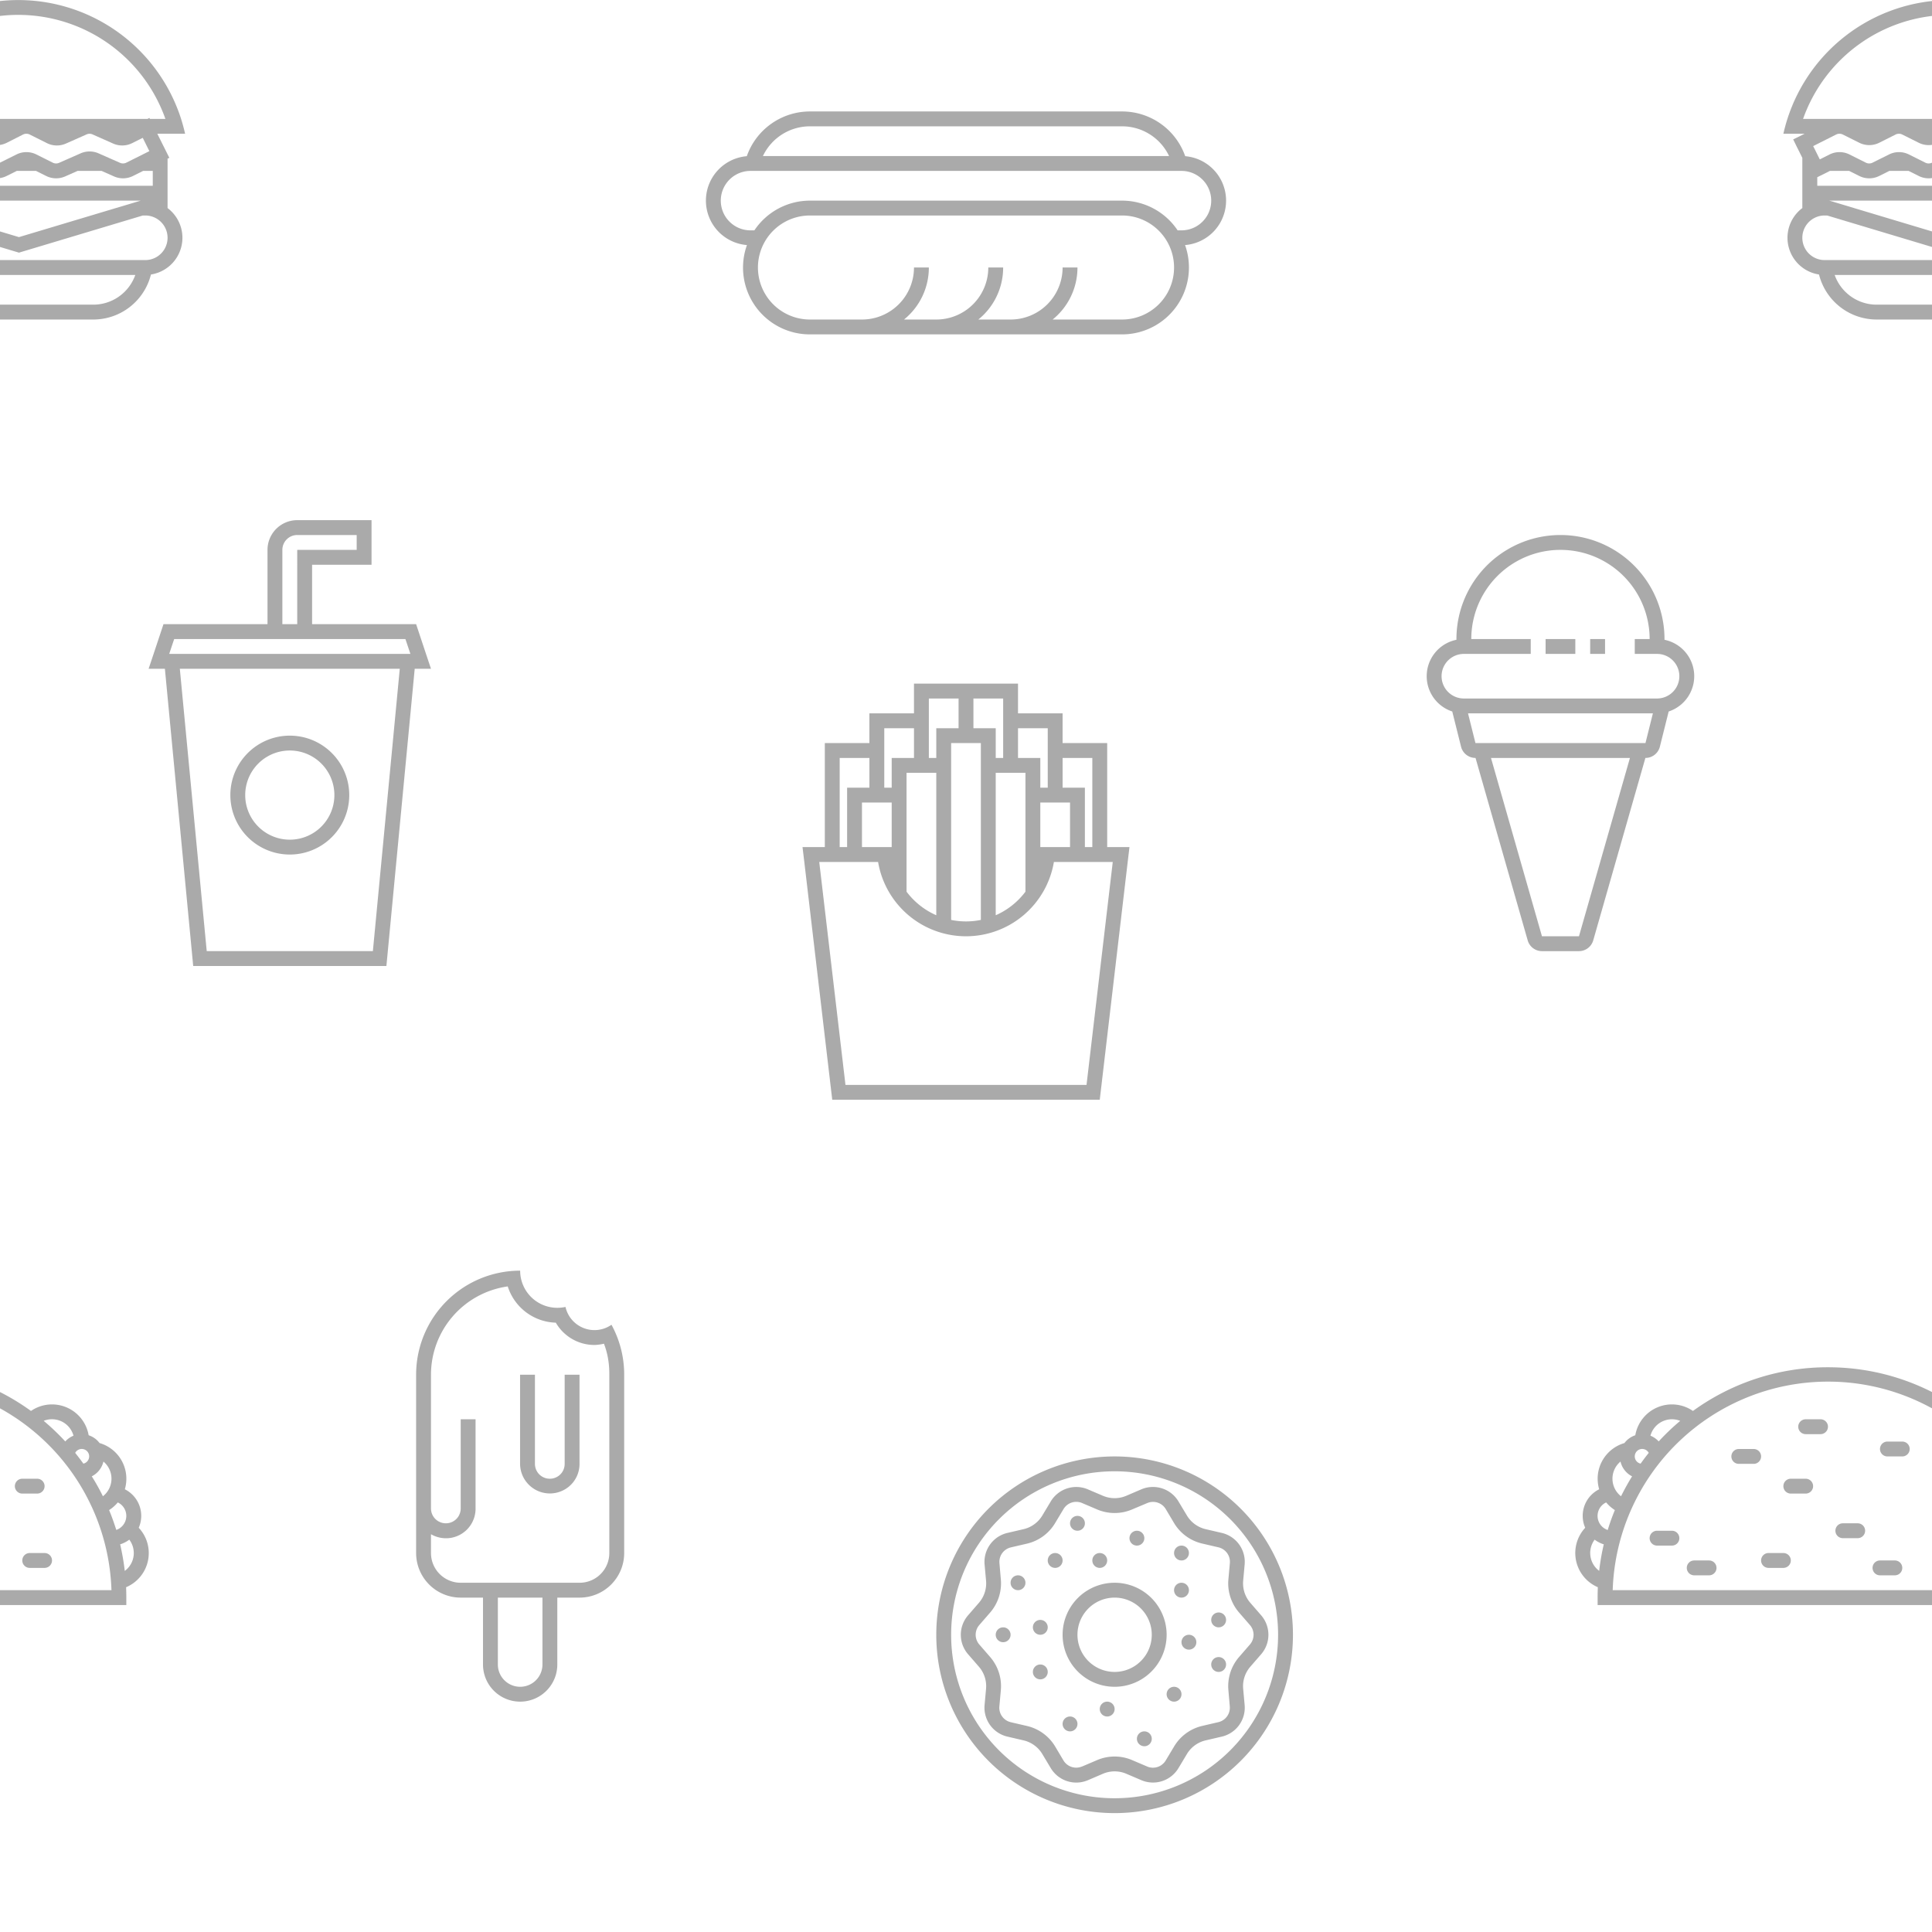 <svg xmlns="http://www.w3.org/2000/svg" viewBox="0 0 260 260" width="260" height="260"><g fill-rule="evenodd"><g id="i-like-food" fill="#555" opacity="0.5"><path d="M 24.37 16 c 0.2 0.65 0.39 1.32 0.54 2 H 21.17 l 1.17 2.34 l 0.45 0.9 l -0.24 0.11 V 28 a 5 5 0 0 1 -2.23 8.94 l -0.02 0.06 a 8 8 0 0 1 -7.75 6 h -20 a 8 8 0 0 1 -7.74 -6 l -0.02 -0.06 A 5 5 0 0 1 -17.45 28 v -6.76 l -0.79 -1.58 l -0.44 -0.9 l 0.9 -0.44 l 0.63 -0.32 H -20 a 23.01 23.01 0 0 1 44.37 -2 Z m -36.82 2 a 1 1 0 0 0 -0.44 0.1 l -3.1 1.56 l 0.89 1.79 l 1.31 -0.66 a 3 3 0 0 1 2.69 0 l 2.2 1.1 a 1 1 0 0 0 0.9 0 l 2.21 -1.1 a 3 3 0 0 1 2.69 0 l 2.2 1.1 a 1 1 0 0 0 0.9 0 l 2.21 -1.1 a 3 3 0 0 1 2.69 0 l 2.2 1.1 a 1 1 0 0 0 0.86 0.02 l 2.88 -1.27 a 3 3 0 0 1 2.43 0 l 2.88 1.27 a 1 1 0 0 0 0.85 -0.02 l 3.1 -1.55 l -0.89 -1.79 l -1.42 0.71 a 3 3 0 0 1 -2.56 0.06 l -2.77 -1.23 a 1 1 0 0 0 -0.4 -0.09 h -0.01 a 1 1 0 0 0 -0.4 0.09 l -2.78 1.23 a 3 3 0 0 1 -2.56 -0.06 l -2.3 -1.15 a 1 1 0 0 0 -0.45 -0.11 h -0.01 a 1 1 0 0 0 -0.44 0.1 L 0.9 19.22 a 3 3 0 0 1 -2.69 0 l -2.2 -1.1 a 1 1 0 0 0 -0.45 -0.11 h -0.01 a 1 1 0 0 0 -0.44 0.1 l -2.21 1.11 a 3 3 0 0 1 -2.69 0 l -2.2 -1.1 a 1 1 0 0 0 -0.45 -0.11 h -0.01 Z m 0 -2 h -4.9 a 21.01 21.01 0 0 1 39.61 0 h -2.09 l -0.06 -0.13 l -0.26 0.13 h -32.31 Z m 30.35 7.68 l 1.36 -0.68 h 1.3 v 2 h -36 v -1.15 l 0.34 -0.17 l 1.36 -0.68 h 2.59 l 1.36 0.68 a 3 3 0 0 0 2.69 0 l 1.36 -0.68 h 2.59 l 1.36 0.68 a 3 3 0 0 0 2.69 0 L 2.26 23 h 2.59 l 1.36 0.68 a 3 3 0 0 0 2.56 0.06 l 1.67 -0.74 h 3.23 l 1.67 0.74 a 3 3 0 0 0 2.56 -0.06 Z M -13.82 27 l 16.37 4.91 L 18.93 27 h -32.75 Z m -0.63 2 h 0.34 l 16.66 5 l 16.67 -5 h 0.33 a 3 3 0 1 1 0 6 h -34 a 3 3 0 1 1 0 -6 Z m 1.35 8 a 6 6 0 0 0 5.65 4 h 20 a 6 6 0 0 0 5.66 -4 H -13.1 Z" /><path id="path6_fill-copy" d="M 284.37 16 c 0.2 0.65 0.39 1.32 0.54 2 H 281.17 l 1.17 2.34 l 0.45 0.9 l -0.24 0.11 V 28 a 5 5 0 0 1 -2.23 8.94 l -0.02 0.06 a 8 8 0 0 1 -7.75 6 h -20 a 8 8 0 0 1 -7.74 -6 l -0.02 -0.06 a 5 5 0 0 1 -2.24 -8.94 v -6.76 l -0.79 -1.58 l -0.44 -0.9 l 0.9 -0.44 l 0.63 -0.32 H 240 a 23.01 23.01 0 0 1 44.37 -2 Z m -36.82 2 a 1 1 0 0 0 -0.44 0.1 l -3.1 1.56 l 0.89 1.79 l 1.31 -0.66 a 3 3 0 0 1 2.69 0 l 2.2 1.1 a 1 1 0 0 0 0.9 0 l 2.21 -1.1 a 3 3 0 0 1 2.69 0 l 2.2 1.1 a 1 1 0 0 0 0.9 0 l 2.21 -1.1 a 3 3 0 0 1 2.69 0 l 2.2 1.1 a 1 1 0 0 0 0.86 0.02 l 2.88 -1.27 a 3 3 0 0 1 2.43 0 l 2.88 1.27 a 1 1 0 0 0 0.85 -0.02 l 3.1 -1.55 l -0.89 -1.79 l -1.42 0.71 a 3 3 0 0 1 -2.56 0.06 l -2.77 -1.23 a 1 1 0 0 0 -0.4 -0.09 h -0.01 a 1 1 0 0 0 -0.4 0.09 l -2.78 1.23 a 3 3 0 0 1 -2.56 -0.06 l -2.3 -1.15 a 1 1 0 0 0 -0.45 -0.11 h -0.01 a 1 1 0 0 0 -0.44 0.1 l -2.21 1.11 a 3 3 0 0 1 -2.69 0 l -2.2 -1.1 a 1 1 0 0 0 -0.45 -0.11 h -0.01 a 1 1 0 0 0 -0.44 0.1 l -2.21 1.11 a 3 3 0 0 1 -2.69 0 l -2.2 -1.1 a 1 1 0 0 0 -0.45 -0.11 h -0.01 Z m 0 -2 h -4.9 a 21.01 21.01 0 0 1 39.61 0 h -2.09 l -0.06 -0.13 l -0.26 0.13 h -32.31 Z m 30.35 7.68 l 1.36 -0.68 h 1.3 v 2 h -36 v -1.15 l 0.34 -0.17 l 1.36 -0.68 h 2.59 l 1.36 0.68 a 3 3 0 0 0 2.69 0 l 1.36 -0.68 h 2.59 l 1.36 0.68 a 3 3 0 0 0 2.69 0 l 1.36 -0.68 h 2.59 l 1.36 0.68 a 3 3 0 0 0 2.56 0.06 l 1.67 -0.74 h 3.23 l 1.67 0.74 a 3 3 0 0 0 2.56 -0.06 Z M 246.18 27 l 16.37 4.91 L 278.93 27 h -32.75 Z m -0.63 2 h 0.34 l 16.66 5 l 16.67 -5 h 0.33 a 3 3 0 1 1 0 6 h -34 a 3 3 0 1 1 0 -6 Z m 1.35 8 a 6 6 0 0 0 5.65 4 h 20 a 6 6 0 0 0 5.66 -4 H 246.9 Z" /><path d="M 159.5 21.02 A 9 9 0 0 0 151 15 h -42 a 9 9 0 0 0 -8.5 6.02 a 6 6 0 0 0 0.02 11.96 A 8.99 8.99 0 0 0 109 45 h 42 a 9 9 0 0 0 8.48 -12.02 a 6 6 0 0 0 0.02 -11.96 Z M 151 17 h -42 a 7 7 0 0 0 -6.33 4 h 54.66 a 7 7 0 0 0 -6.33 -4 Z m -9.34 26 a 8.98 8.98 0 0 0 3.34 -7 h -2 a 7 7 0 0 1 -7 7 h -4.34 a 8.98 8.98 0 0 0 3.34 -7 h -2 a 7 7 0 0 1 -7 7 h -4.34 a 8.98 8.98 0 0 0 3.34 -7 h -2 a 7 7 0 0 1 -7 7 h -7 a 7 7 0 1 1 0 -14 h 42 a 7 7 0 1 1 0 14 h -9.34 Z M 109 27 a 9 9 0 0 0 -7.48 4 H 101 a 4 4 0 1 1 0 -8 h 58 a 4 4 0 0 1 0 8 h -0.52 a 9 9 0 0 0 -7.48 -4 h -42 Z" /><path d="M 39 115 a 8 8 0 1 0 0 -16 a 8 8 0 0 0 0 16 Z m 6 -8 a 6 6 0 1 1 -12 0 a 6 6 0 0 1 12 0 Z m -3 -29 v -2 h 8 v -6 H 40 a 4 4 0 0 0 -4 4 v 10 H 22 l -1.33 4 l -0.67 2 h 2.19 L 26 130 h 26 l 3.81 -40 H 58 l -0.67 -2 L 56 84 H 42 v -6 Z m -4 -4 v 10 h 2 V 74 h 8 v -2 h -8 a 2 2 0 0 0 -2 2 Z m 2 12 h 14.56 l 0.67 2 H 22.77 l 0.67 -2 H 40 Z m 13.8 4 H 24.2 l 3.62 38 h 22.36 l 3.62 -38 Z" /><path d="M 129 92 h -6 v 4 h -6 v 4 h -6 v 14 h -3 l 0.24 2 l 3.76 32 h 36 l 3.76 -32 l 0.24 -2 h -3 v -14 h -6 v -4 h -6 v -4 h -8 Z m 18 22 v -12 h -4 v 4 h 3 v 8 h 1 Z m -3 0 v -6 h -4 v 6 h 4 Z m -6 6 v -16 h -4 v 19.17 c 1.6 -0.7 2.97 -1.8 4 -3.17 Z m -6 3.8 V 100 h -4 v 23.8 a 10.04 10.04 0 0 0 4 0 Z m -6 -0.63 V 104 h -4 v 16 a 10.04 10.04 0 0 0 4 3.17 Z m -6 -9.17 v -6 h -4 v 6 h 4 Z m -6 0 v -8 h 3 v -4 h -4 v 12 h 1 Z m 27 -12 v -4 h -4 v 4 h 3 v 4 h 1 v -4 Z m -6 0 v -8 h -4 v 4 h 3 v 4 h 1 Z m -6 -4 v -4 h -4 v 8 h 1 v -4 h 3 Z m -6 4 v -4 h -4 v 8 h 1 v -4 h 3 Z m 7 24 a 12 12 0 0 0 11.83 -10 h 7.92 l -3.53 30 h -32.44 l -3.53 -30 h 7.92 A 12 12 0 0 0 130 126 Z" /><path d="M 212 86 v 2 h -4 v -2 h 4 Z m 4 0 h -2 v 2 h 2 v -2 Z m -20 0 v 0.1 a 5 5 0 0 0 -0.56 9.65 l 0.06 0.25 l 1.12 4.48 a 2 2 0 0 0 1.94 1.52 h 0.01 l 7.02 24.55 a 2 2 0 0 0 1.92 1.45 h 4.98 a 2 2 0 0 0 1.92 -1.45 l 7.02 -24.55 a 2 2 0 0 0 1.95 -1.52 L 224.5 96 l 0.06 -0.25 a 5 5 0 0 0 -0.56 -9.65 V 86 a 14 14 0 0 0 -28 0 Z m 4 0 h 6 v 2 h -9 a 3 3 0 1 0 0 6 H 223 a 3 3 0 1 0 0 -6 H 220 v -2 h 2 a 12 12 0 1 0 -24 0 h 2 Z m -1.44 14 l -1 -4 h 24.88 l -1 4 h -22.88 Z m 8.95 26 l -6.86 -24 h 18.7 l -6.86 24 h -4.98 Z M 150 242 a 22 22 0 1 0 0 -44 a 22 22 0 0 0 0 44 Z m 24 -22 a 24 24 0 1 1 -48 0 a 24 24 0 0 1 48 0 Z m -28.38 17.73 l 2.04 -0.87 a 6 6 0 0 1 4.68 0 l 2.04 0.87 a 2 2 0 0 0 2.5 -0.82 l 1.14 -1.9 a 6 6 0 0 1 3.79 -2.75 l 2.15 -0.5 a 2 2 0 0 0 1.54 -2.12 l -0.19 -2.2 a 6 6 0 0 1 1.45 -4.46 l 1.45 -1.67 a 2 2 0 0 0 0 -2.62 l -1.45 -1.67 a 6 6 0 0 1 -1.45 -4.46 l 0.2 -2.2 a 2 2 0 0 0 -1.55 -2.13 l -2.15 -0.5 a 6 6 0 0 1 -3.8 -2.75 l -1.13 -1.9 a 2 2 0 0 0 -2.5 -0.8 l -2.04 0.86 a 6 6 0 0 1 -4.68 0 l -2.04 -0.87 a 2 2 0 0 0 -2.5 0.82 l -1.14 1.9 a 6 6 0 0 1 -3.79 2.75 l -2.15 0.5 a 2 2 0 0 0 -1.54 2.12 l 0.19 2.2 a 6 6 0 0 1 -1.45 4.46 l -1.45 1.67 a 2 2 0 0 0 0 2.62 l 1.45 1.67 a 6 6 0 0 1 1.45 4.46 l -0.2 2.2 a 2 2 0 0 0 1.55 2.13 l 2.15 0.5 a 6 6 0 0 1 3.8 2.75 l 1.13 1.9 a 2 2 0 0 0 2.5 0.8 Z m 2.82 0.97 a 4 4 0 0 1 3.12 0 l 2.04 0.87 a 4 4 0 0 0 4.99 -1.62 l 1.14 -1.9 a 4 4 0 0 1 2.53 -1.84 l 2.15 -0.5 a 4 4 0 0 0 3.09 -4.24 l -0.2 -2.2 a 4 4 0 0 1 0.97 -2.98 l 1.45 -1.67 a 4 4 0 0 0 0 -5.24 l -1.45 -1.67 a 4 4 0 0 1 -0.97 -2.97 l 0.2 -2.2 a 4 4 0 0 0 -3.09 -4.25 l -2.15 -0.5 a 4 4 0 0 1 -2.53 -1.84 l -1.14 -1.9 a 4 4 0 0 0 -5 -1.62 l -2.03 0.87 a 4 4 0 0 1 -3.12 0 l -2.04 -0.87 a 4 4 0 0 0 -4.99 1.62 l -1.14 1.9 a 4 4 0 0 1 -2.53 1.84 l -2.15 0.5 a 4 4 0 0 0 -3.09 4.24 l 0.2 2.2 a 4 4 0 0 1 -0.97 2.98 l -1.45 1.67 a 4 4 0 0 0 0 5.24 l 1.45 1.67 a 4 4 0 0 1 0.97 2.97 l -0.2 2.2 a 4 4 0 0 0 3.09 4.25 l 2.15 0.5 a 4 4 0 0 1 2.53 1.84 l 1.14 1.9 a 4 4 0 0 0 5 1.62 l 2.03 -0.87 Z M 152 207 a 1 1 0 1 1 2 0 a 1 1 0 0 1 -2 0 Z m 6 2 a 1 1 0 1 1 2 0 a 1 1 0 0 1 -2 0 Z m -11 1 a 1 1 0 1 1 2 0 a 1 1 0 0 1 -2 0 Z m -6 0 a 1 1 0 1 1 2 0 a 1 1 0 0 1 -2 0 Z m 3 -5 a 1 1 0 1 1 2 0 a 1 1 0 0 1 -2 0 Z m -8 8 a 1 1 0 1 1 2 0 a 1 1 0 0 1 -2 0 Z m 3 6 a 1 1 0 1 1 2 0 a 1 1 0 0 1 -2 0 Z m 0 6 a 1 1 0 1 1 2 0 a 1 1 0 0 1 -2 0 Z m 4 7 a 1 1 0 1 1 2 0 a 1 1 0 0 1 -2 0 Z m 5 -2 a 1 1 0 1 1 2 0 a 1 1 0 0 1 -2 0 Z m 5 4 a 1 1 0 1 1 2 0 a 1 1 0 0 1 -2 0 Z m 4 -6 a 1 1 0 1 1 2 0 a 1 1 0 0 1 -2 0 Z m 6 -4 a 1 1 0 1 1 2 0 a 1 1 0 0 1 -2 0 Z m -4 -3 a 1 1 0 1 1 2 0 a 1 1 0 0 1 -2 0 Z m 4 -3 a 1 1 0 1 1 2 0 a 1 1 0 0 1 -2 0 Z m -5 -4 a 1 1 0 1 1 2 0 a 1 1 0 0 1 -2 0 Z m -24 6 a 1 1 0 1 1 2 0 a 1 1 0 0 1 -2 0 Z m 16 5 a 5 5 0 1 0 0 -10 a 5 5 0 0 0 0 10 Z m 7 -5 a 7 7 0 1 1 -14 0 a 7 7 0 0 1 14 0 Z m 86 -29 a 1 1 0 0 0 0 2 h 2 a 1 1 0 0 0 0 -2 h -2 Z m 19 9 a 1 1 0 0 1 1 -1 h 2 a 1 1 0 0 1 0 2 h -2 a 1 1 0 0 1 -1 -1 Z m -14 5 a 1 1 0 0 0 0 2 h 2 a 1 1 0 0 0 0 -2 h -2 Z m -25 1 a 1 1 0 0 0 0 2 h 2 a 1 1 0 0 0 0 -2 h -2 Z m 5 4 a 1 1 0 0 0 0 2 h 2 a 1 1 0 0 0 0 -2 h -2 Z m 9 0 a 1 1 0 0 1 1 -1 h 2 a 1 1 0 0 1 0 2 h -2 a 1 1 0 0 1 -1 -1 Z m 15 1 a 1 1 0 0 1 1 -1 h 2 a 1 1 0 0 1 0 2 h -2 a 1 1 0 0 1 -1 -1 Z m 12 -2 a 1 1 0 0 0 0 2 h 2 a 1 1 0 0 0 0 -2 h -2 Z m -11 -14 a 1 1 0 0 1 1 -1 h 2 a 1 1 0 0 1 0 2 h -2 a 1 1 0 0 1 -1 -1 Z m -19 0 a 1 1 0 0 0 0 2 h 2 a 1 1 0 0 0 0 -2 h -2 Z m 6 5 a 1 1 0 0 1 1 -1 h 2 a 1 1 0 0 1 0 2 h -2 a 1 1 0 0 1 -1 -1 Z m -25 15 c 0 -0.47 0.01 -0.94 0.03 -1.4 a 5 5 0 0 1 -1.7 -8 a 3.99 3.99 0 0 1 1.88 -5.18 a 5 5 0 0 1 3.4 -6.22 a 3 3 0 0 1 1.46 -1.05 a 5 5 0 0 1 7.76 -3.27 A 30.86 30.86 0 0 1 246 184 c 6.79 0 13.06 2.18 18.17 5.88 a 5 5 0 0 1 7.76 3.27 a 3 3 0 0 1 1.47 1.05 a 5 5 0 0 1 3.4 6.22 a 4 4 0 0 1 1.87 5.18 a 4.98 4.98 0 0 1 -1.7 8 c 0.02 0.46 0.03 0.93 0.03 1.4 v 1 h -62 v -1 Z m 0.83 -7.17 a 30.9 30.9 0 0 0 -0.62 3.57 a 3 3 0 0 1 -0.61 -4.2 c 0.37 0.28 0.78 0.49 1.23 0.63 Z m 1.49 -4.61 c -0.36 0.87 -0.68 1.76 -0.96 2.68 a 2 2 0 0 1 -0.21 -3.71 c 0.33 0.4 0.73 0.75 1.17 1.03 Z m 2.32 -4.54 c -0.54 0.86 -1.03 1.76 -1.49 2.68 a 3 3 0 0 1 -0.07 -4.67 a 3 3 0 0 0 1.56 1.99 Z m 1.14 -1.7 c 0.35 -0.5 0.72 -0.98 1.1 -1.46 a 1 1 0 1 0 -1.1 1.45 Z m 5.34 -5.77 c -1.03 0.86 -2 1.79 -2.9 2.77 a 3 3 0 0 0 -1.11 -0.77 a 3 3 0 0 1 4 -2 Z m 42.66 2.77 c -0.9 -0.98 -1.87 -1.9 -2.9 -2.77 a 3 3 0 0 1 4.01 2 a 3 3 0 0 0 -1.1 0.77 Z m 1.34 1.54 c 0.38 0.48 0.75 0.96 1.1 1.45 a 1 1 0 1 0 -1.1 -1.45 Z m 3.73 5.84 c -0.46 -0.92 -0.95 -1.82 -1.5 -2.68 a 3 3 0 0 0 1.57 -1.99 a 3 3 0 0 1 -0.07 4.67 Z m 1.8 4.53 c -0.29 -0.9 -0.6 -1.8 -0.97 -2.67 c 0.44 -0.28 0.84 -0.63 1.17 -1.03 a 2 2 0 0 1 -0.2 3.7 Z m 1.14 5.51 c -0.14 -1.21 -0.35 -2.4 -0.62 -3.57 c 0.45 -0.14 0.86 -0.35 1.23 -0.63 a 2.99 2.99 0 0 1 -0.6 4.2 Z M 275 214 a 29 29 0 0 0 -57.97 0 h 57.96 Z M 72.33 198.12 c -0.21 -0.32 -0.34 -0.7 -0.34 -1.12 v -12 h -2 v 12 a 4.01 4.01 0 0 0 7.09 2.54 c 0.57 -0.69 0.91 -1.57 0.91 -2.54 v -12 h -2 v 12 a 1.99 1.99 0 0 1 -2 2 a 2 2 0 0 1 -1.66 -0.88 Z M 75 176 c 0.38 0 0.74 -0.04 1.1 -0.12 a 4 4 0 0 0 6.19 2.4 A 13.94 13.94 0 0 1 84 185 v 24 a 6 6 0 0 1 -6 6 h -3 v 9 a 5 5 0 1 1 -10 0 v -9 h -3 a 6 6 0 0 1 -6 -6 v -24 a 14 14 0 0 1 14 -14 a 5 5 0 0 0 5 5 Z m -17 15 v 12 a 1.99 1.99 0 0 0 1.22 1.84 a 2 2 0 0 0 2.44 -0.72 c 0.21 -0.32 0.34 -0.7 0.34 -1.12 v -12 h 2 v 12 a 3.98 3.98 0 0 1 -5.35 3.77 a 3.98 3.98 0 0 1 -0.65 -0.3 V 209 a 4 4 0 0 0 4 4 h 16 a 4 4 0 0 0 4 -4 v -24 c 0.01 -1.53 -0.23 -2.88 -0.72 -4.17 c -0.43 0.1 -0.87 0.16 -1.28 0.17 a 6 6 0 0 1 -5.2 -3 a 7 7 0 0 1 -6.47 -4.88 A 12 12 0 0 0 58 185 v 6 Z m 9 24 v 9 a 3 3 0 1 0 6 0 v -9 h -6 Z" /><path d="M -17 191 a 1 1 0 0 0 0 2 h 2 a 1 1 0 0 0 0 -2 h -2 Z m 19 9 a 1 1 0 0 1 1 -1 h 2 a 1 1 0 0 1 0 2 H 3 a 1 1 0 0 1 -1 -1 Z m -14 5 a 1 1 0 0 0 0 2 h 2 a 1 1 0 0 0 0 -2 h -2 Z m -25 1 a 1 1 0 0 0 0 2 h 2 a 1 1 0 0 0 0 -2 h -2 Z m 5 4 a 1 1 0 0 0 0 2 h 2 a 1 1 0 0 0 0 -2 h -2 Z m 9 0 a 1 1 0 0 1 1 -1 h 2 a 1 1 0 0 1 0 2 h -2 a 1 1 0 0 1 -1 -1 Z m 15 1 a 1 1 0 0 1 1 -1 h 2 a 1 1 0 0 1 0 2 h -2 a 1 1 0 0 1 -1 -1 Z m 12 -2 a 1 1 0 0 0 0 2 h 2 a 1 1 0 0 0 0 -2 H 4 Z m -11 -14 a 1 1 0 0 1 1 -1 h 2 a 1 1 0 0 1 0 2 h -2 a 1 1 0 0 1 -1 -1 Z m -19 0 a 1 1 0 0 0 0 2 h 2 a 1 1 0 0 0 0 -2 h -2 Z m 6 5 a 1 1 0 0 1 1 -1 h 2 a 1 1 0 0 1 0 2 h -2 a 1 1 0 0 1 -1 -1 Z m -25 15 c 0 -0.47 0.01 -0.94 0.03 -1.4 a 5 5 0 0 1 -1.7 -8 a 3.99 3.99 0 0 1 1.88 -5.18 a 5 5 0 0 1 3.4 -6.22 a 3 3 0 0 1 1.46 -1.05 a 5 5 0 0 1 7.76 -3.27 A 30.86 30.86 0 0 1 -14 184 c 6.79 0 13.06 2.18 18.17 5.88 a 5 5 0 0 1 7.76 3.27 a 3 3 0 0 1 1.47 1.05 a 5 5 0 0 1 3.4 6.22 a 4 4 0 0 1 1.87 5.18 a 4.98 4.98 0 0 1 -1.7 8 c 0.02 0.46 0.03 0.93 0.03 1.4 v 1 h -62 v -1 Z m 0.83 -7.17 a 30.9 30.9 0 0 0 -0.62 3.57 a 3 3 0 0 1 -0.61 -4.2 c 0.37 0.28 0.78 0.49 1.23 0.63 Z m 1.49 -4.61 c -0.36 0.87 -0.68 1.76 -0.96 2.68 a 2 2 0 0 1 -0.21 -3.71 c 0.33 0.4 0.73 0.75 1.17 1.03 Z m 2.32 -4.54 c -0.54 0.86 -1.03 1.76 -1.49 2.68 a 3 3 0 0 1 -0.07 -4.67 a 3 3 0 0 0 1.56 1.99 Z m 1.14 -1.7 c 0.35 -0.5 0.72 -0.98 1.1 -1.46 a 1 1 0 1 0 -1.1 1.45 Z m 5.34 -5.77 c -1.03 0.86 -2 1.79 -2.9 2.77 a 3 3 0 0 0 -1.11 -0.77 a 3 3 0 0 1 4 -2 Z m 42.66 2.77 c -0.9 -0.98 -1.87 -1.9 -2.9 -2.77 a 3 3 0 0 1 4.01 2 a 3 3 0 0 0 -1.1 0.77 Z m 1.34 1.54 c 0.38 0.48 0.75 0.96 1.1 1.45 a 1 1 0 1 0 -1.1 -1.45 Z m 3.73 5.84 c -0.46 -0.92 -0.95 -1.82 -1.5 -2.68 a 3 3 0 0 0 1.57 -1.99 a 3 3 0 0 1 -0.07 4.67 Z m 1.8 4.53 c -0.29 -0.9 -0.6 -1.8 -0.97 -2.67 c 0.44 -0.28 0.84 -0.63 1.17 -1.03 a 2 2 0 0 1 -0.2 3.7 Z m 1.14 5.51 c -0.14 -1.21 -0.35 -2.4 -0.62 -3.57 c 0.45 -0.14 0.86 -0.35 1.23 -0.63 a 2.99 2.99 0 0 1 -0.6 4.2 Z M 15 214 a 29 29 0 0 0 -57.97 0 h 57.96 Z" /></g></g></svg>